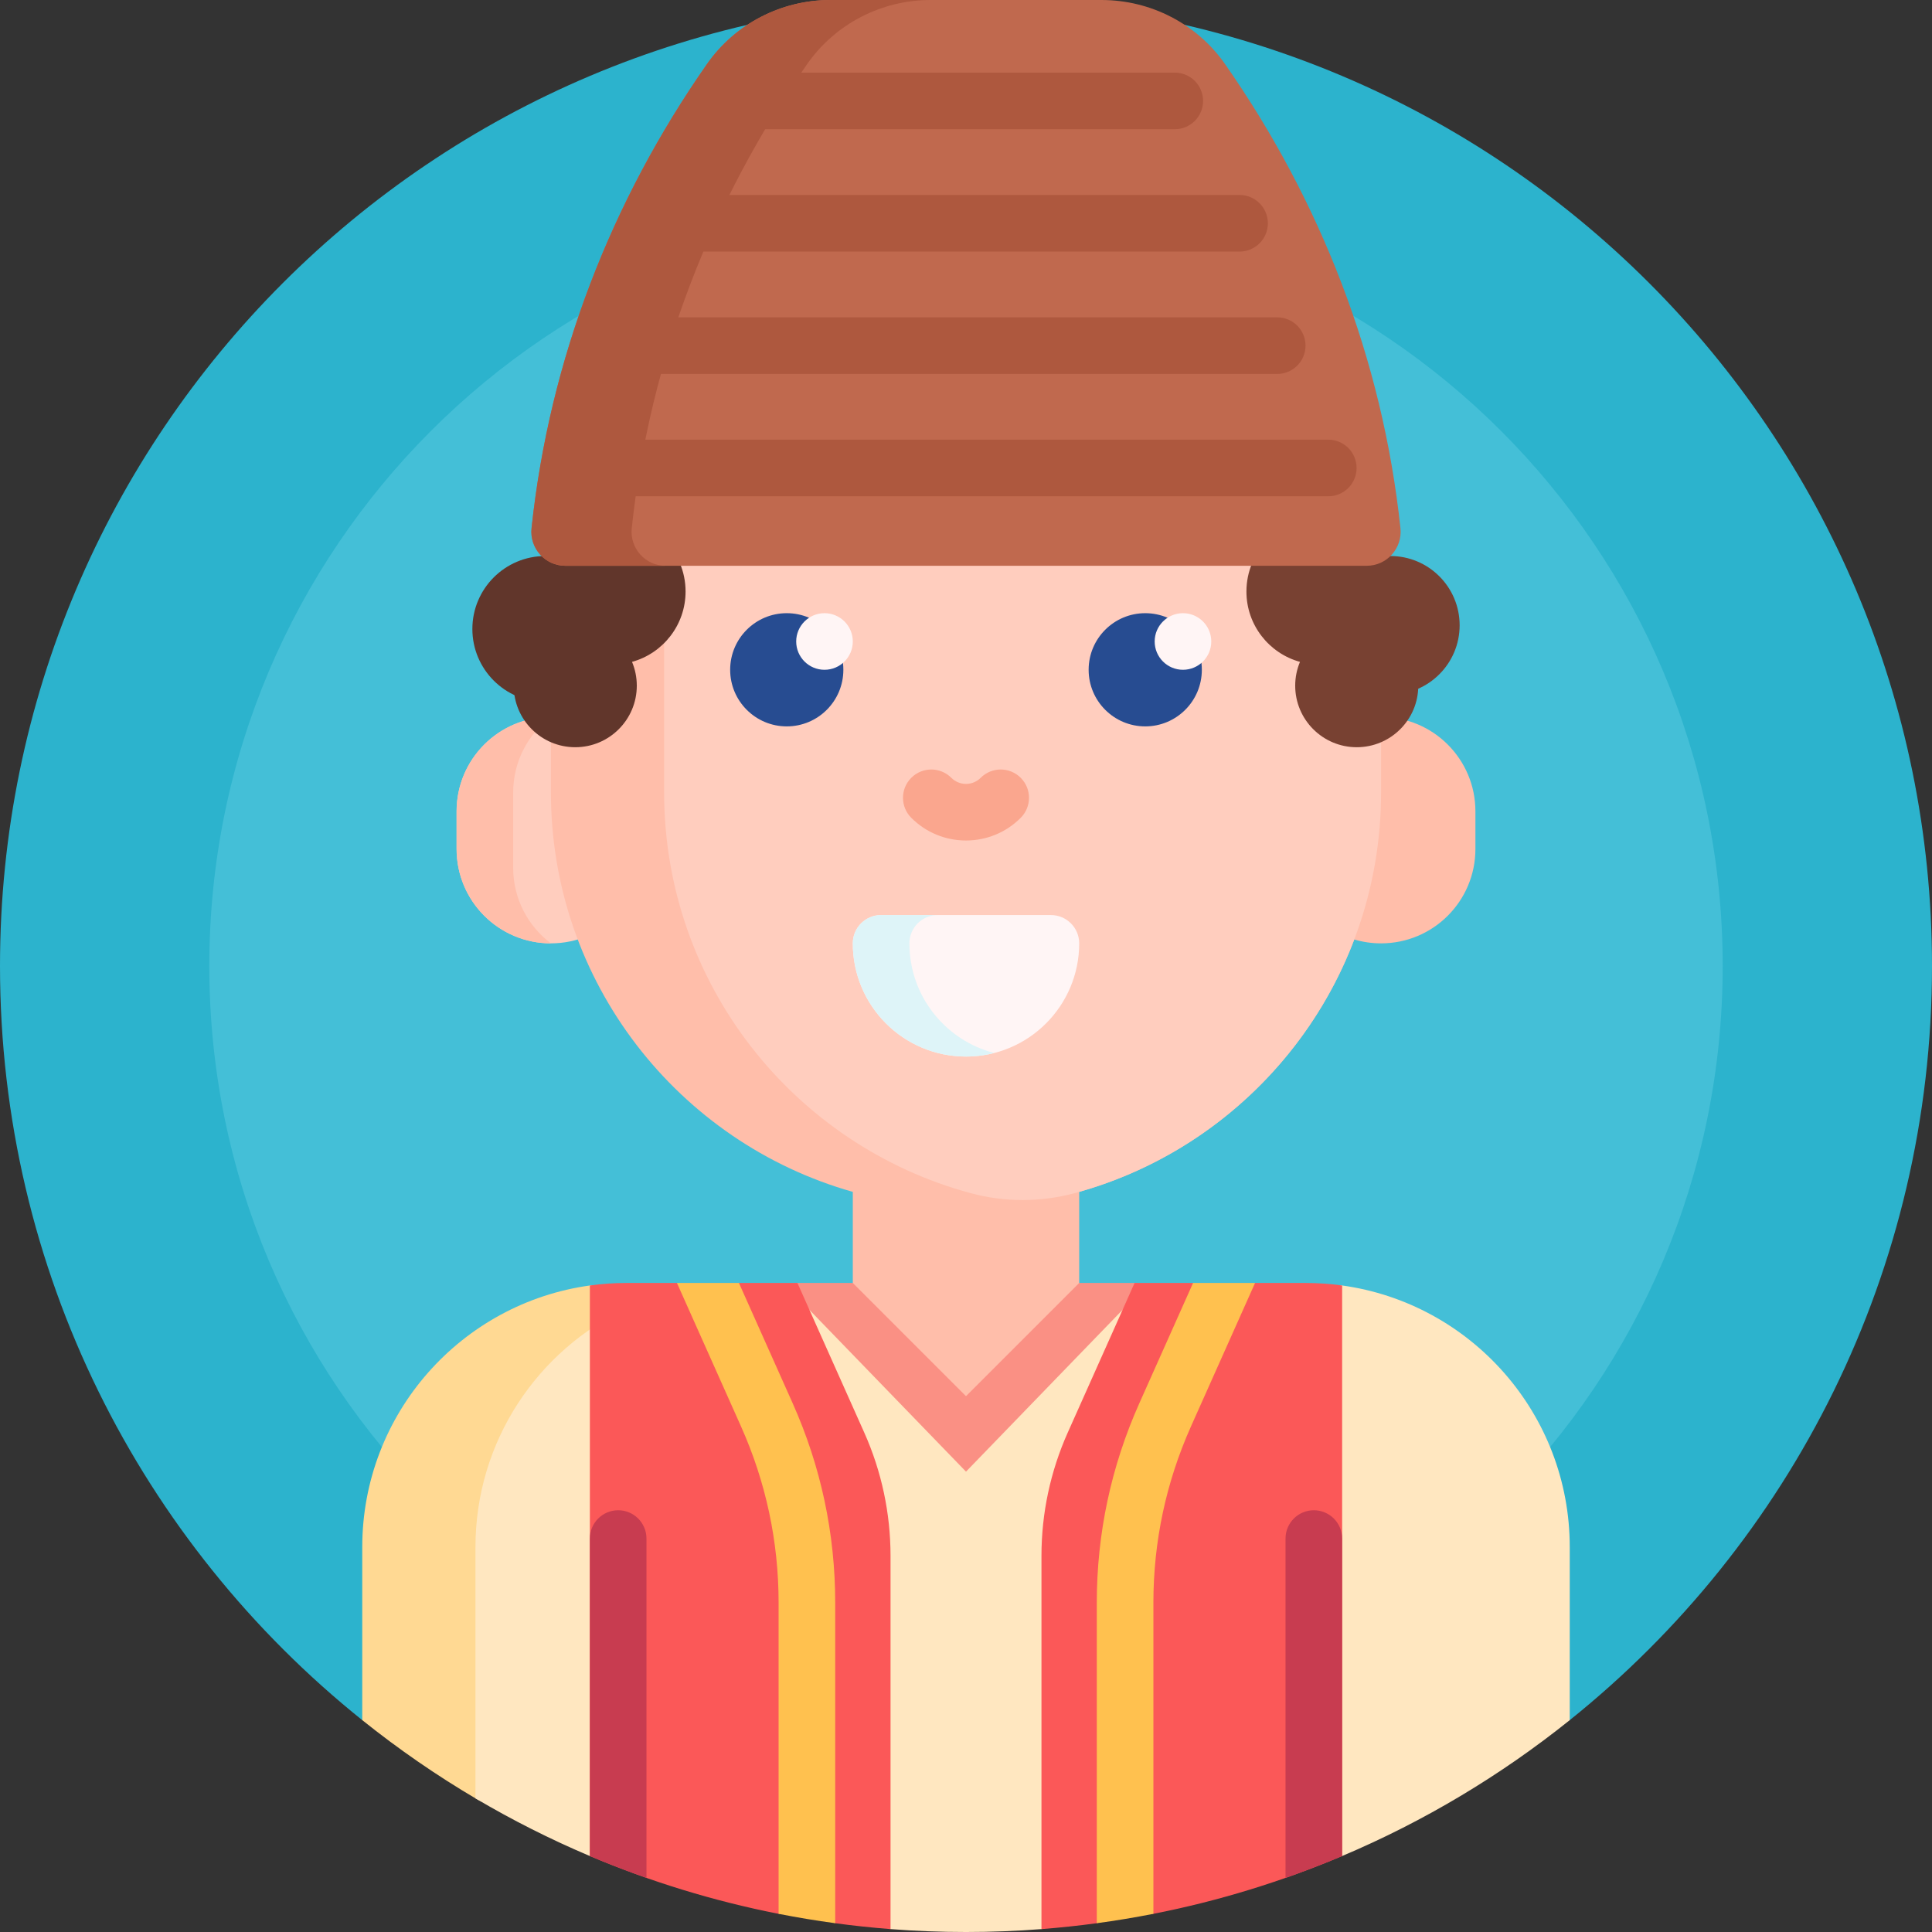 <svg id="Capa_1" enable-background="new 0 0 512 512" height="512" viewBox="0 0 512 512" width="512" xmlns="http://www.w3.org/2000/svg"><rect x="0" y="0" width="512" height="512" fill="#333333" stroke="none"/><g><path d="m0 256c0-141.385 114.615-256 256-256s256 114.615 256 256c0 80.844-37.474 152.936-96 199.852-2.029 1.627-102.263-46.57-160-46.57s-157.971 48.197-160 46.57c-58.526-46.916-96-119.008-96-199.852z" fill="#2cb3cd"/><path d="m456.532 256c0 110.751-89.781 200.532-200.532 200.532s-200.532-89.781-200.532-200.532 89.781-200.532 200.532-200.532 200.532 89.781 200.532 200.532z" fill="#44bfd7"/><path d="m163.862 166.691c0 10.681-8.659 19.34-19.34 19.34s-19.34-8.659-19.34-19.34 8.659-19.34 19.34-19.34 19.34 8.659 19.34 19.34z" fill="#61362b"/><path d="m386.819 165.707c0 10.138-8.218 18.356-18.356 18.356s-18.356-8.218-18.356-18.356 8.218-18.356 18.356-18.356 18.356 8.219 18.356 18.356z" fill="#784132"/><path d="m157.426 363.036c-11.243 12.419-18.092 28.892-18.092 46.964v59.382c0 6.656-7.237 10.788-12.973 7.412-10.636-6.259-20.78-13.264-30.36-20.943v-45.851c0-35.423 26.311-64.7 60.457-69.355.511-.07.969.335.969.85v21.541z" fill="#ffd993"/><path d="m416 410v45.852c-18.23 14.614-38.503 26.785-60.321 36.017-1.357.574-5.097-4.356-6.466-3.805-21.771 8.769-41.233 16.035-65.489 18.511-2.095.214-5.614 4.493-7.723 4.656-6.6.51-13.27.77-20 .77s-13.4-.26-20-.77c-2.362-.183-4.716-5.601-7.06-5.847-24.036-2.525-44.652-7.972-66.238-16.681-1.323-.534-5.069 3.721-6.381 3.166-10.482-4.435-20.608-9.549-30.321-15.286v-66.583c0-28.074 16.527-52.288 40.381-63.443 8.995-4.207 17.054-2.195 27.64-2.195l146.657 1.021c3.284 0 11.837-5.157 15-4.719 34.079 4.713 60.321 33.96 60.321 69.336z" fill="#ffe7c0"/><path d="m280.306 340h20.605c1.301 0 1.964 1.563 1.059 2.498l-45.97 47.502-45.873-47.402c-.941-.972-.252-2.598 1.101-2.598h20.466l24.306 25.116z" fill="#fa9084"/><path d="m229.042 379.659c4.587 10.268 6.958 21.387 6.958 32.632v98.939c-4.927-.381-9.816-.901-14.661-1.557-1.016-.137-1.21-2.242-2.221-2.391-3.136-.463-6.254-.983-9.351-1.558-.871-.162-2.56 1.633-3.427 1.463-17.367-3.414-34.103-8.584-50.017-15.318v-151.205c3.164-.438 6.395-.664 9.678-.664h13.397l3.795 1.574h10.213l2.421-1.574h15.499zm116.958-39.659h-13.397l-3.603 2.064h-10.298l-2.527-2.064h-15.499l-17.718 39.659c-4.587 10.268-6.958 21.387-6.958 32.632v98.939c4.927-.381 9.816-.901 14.661-1.557 1.109-.15 1.214-2.377 2.319-2.541 3.039-.452 6.06-.957 9.063-1.515.874-.162 2.748 1.74 3.619 1.569 17.367-3.414 34.103-8.584 50.017-15.318v-151.204c-3.164-.437-6.395-.664-9.679-.664z" fill="#fb5858"/><path d="m355.678 407.733v84.136c-4.923 2.083-9.925 4.017-15 5.794v-89.93c0-4.142 3.358-7.5 7.5-7.5s7.5 3.358 7.5 7.5zm-191.856-7.5c-4.142 0-7.5 3.358-7.5 7.5v84.136c4.923 2.083 9.925 4.017 15 5.794v-89.93c0-4.142-3.358-7.5-7.5-7.5z" fill="#c83c50"/><path d="m210.066 371.876c7.48 16.743 11.272 34.53 11.272 52.867v84.929c-5.048-.683-10.05-1.513-15-2.487v-82.442c0-16.215-3.354-31.943-9.968-46.748l-16.973-37.995h16.429zm106.109-31.876-14.241 31.876c-7.479 16.742-11.272 34.528-11.272 52.867v84.929c5.048-.683 10.05-1.513 15-2.486v-82.443c0-16.216 3.354-31.944 9.968-46.748l16.973-37.995z" fill="#ffc14f"/><path d="m171 215v10c0 13.807-11.193 25-25 25s-25-11.193-25-25v-10c0-13.807 11.193-25 25-25s25 11.193 25 25z" fill="#ffcdbe"/><path d="m136 210v20c0 8.178 3.927 15.439 9.998 20-13.806-.001-24.998-11.193-24.998-25v-10c0-13.806 11.192-24.999 24.998-25-6.071 4.561-9.998 11.822-9.998 20zm230-20v-20c0-60.751-49.249-110-110-110-60.751 0-110 49.249-110 110v40c0 50.351 33.83 92.801 80 105.859v24.141l30 30 30-30v-24.141c33.586-9.5 60.641-34.551 72.895-66.883 2.252.666 4.637 1.024 7.105 1.024 13.807 0 25-11.193 25-25v-10c0-13.807-11.193-25-25-25z" fill="#ffbeaa"/><path d="m366 170v40c0 50.792-34.425 93.543-81.216 106.195-9.023 2.439-18.545 2.439-27.568 0-46.791-12.652-81.216-55.403-81.216-106.195v-40c0-55.663 41.345-101.669 95-108.985 53.655 7.316 95 53.322 95 108.985z" fill="#ffcdbe"/><path d="m270.5 216.731c-3.875 3.875-9.024 6.009-14.5 6.009s-10.625-2.134-14.5-6.009c-2.929-2.93-2.929-7.678 0-10.607 2.929-2.928 7.678-2.928 10.606 0 1.042 1.042 2.424 1.616 3.893 1.616s2.851-.574 3.893-1.616c2.929-2.928 7.678-2.928 10.606 0 2.931 2.93 2.931 7.678.002 10.607z" fill="#faa68e"/><path d="m223.5 177.5c0 8.284-6.716 15-15 15s-15-6.716-15-15 6.716-15 15-15 15 6.716 15 15zm80-15c-8.284 0-15 6.716-15 15s6.716 15 15 15 15-6.716 15-15-6.716-15-15-15z" fill="#274c91"/><path d="m226 170c0 4.142-3.358 7.5-7.5 7.5s-7.5-3.358-7.5-7.5 3.358-7.5 7.5-7.5 7.5 3.358 7.5 7.5zm87.5-7.5c-4.142 0-7.5 3.358-7.5 7.5s3.358 7.5 7.5 7.5 7.5-3.358 7.5-7.5-3.358-7.5-7.5-7.5z" fill="#fff5f5"/><path d="m286 250c0 16.569-13.431 30-30 30s-30-13.431-30-30c0-4.142 3.358-7.5 7.5-7.5h45c4.142 0 7.5 3.358 7.5 7.5z" fill="#fff5f5"/><path d="m263.5 279.055c-2.397.617-4.91.945-7.5.945-16.568 0-30-13.431-30-30 0-4.142 3.358-7.5 7.5-7.5h15c-4.142 0-7.5 3.358-7.5 7.5 0 13.979 9.561 25.725 22.5 29.055z" fill="#def4f8"/><path d="m167.492 175.402c.815 1.941 1.266 4.073 1.266 6.311 0 9.007-7.302 16.309-16.308 16.309s-16.308-7.302-16.308-16.309c0-6.646 3.975-12.363 9.677-14.904-1.786-2.93-2.816-6.372-2.816-10.054 0-10.682 8.659-19.34 19.341-19.34 10.681 0 19.34 8.659 19.34 19.34-.001 8.899-6.01 16.393-14.192 18.647z" fill="#61362b"/><path d="m330.317 156.755c0-10.682 8.659-19.34 19.34-19.34 10.682 0 19.341 8.659 19.341 19.34 0 3.682-1.029 7.124-2.816 10.054 5.702 2.541 9.677 8.258 9.677 14.904 0 9.007-7.302 16.309-16.308 16.309s-16.308-7.302-16.308-16.309c0-2.237.451-4.37 1.266-6.311-8.183-2.254-14.192-9.748-14.192-18.647z" fill="#784132"/><path d="m362.177 149.939h-212.354c-5.355 0-9.523-4.648-8.955-9.973 4.792-44.944 21.209-86.779 46.47-122.966 7.457-10.682 19.708-17 32.736-17h71.853c13.028 0 25.279 6.317 32.736 17 25.261 36.187 41.678 78.022 46.47 122.967.567 5.324-3.602 9.972-8.956 9.972z" fill="#c0694e"/><g fill="#ae583e"><path d="m176.376 149.939h-26.553c-5.355 0-9.523-4.648-8.955-9.973 4.792-44.944 21.209-86.779 46.47-122.966 7.457-10.682 19.708-17 32.736-17h26.553c-13.028 0-25.279 6.317-32.736 17-25.261 36.187-41.678 78.022-46.47 122.967-.567 5.324 3.601 9.972 8.955 9.972z"/><path d="m193.17 26.745c0-4.142 3.358-7.5 7.5-7.5h110.66c4.142 0 7.5 3.358 7.5 7.5 0 4.142-3.358 7.5-7.5 7.5h-110.66c-4.142 0-7.5-3.358-7.5-7.5zm-9.67 39.925h145c4.142 0 7.5-3.357 7.5-7.5 0-4.142-3.358-7.5-7.5-7.5h-145c-4.142 0-7.5 3.358-7.5 7.5 0 4.143 3.358 7.5 7.5 7.5zm154.979 17.426h-164.958c-4.142 0-7.5 3.358-7.5 7.5s3.358 7.5 7.5 7.5h164.958c4.142 0 7.5-3.358 7.5-7.5s-3.358-7.5-7.5-7.5zm21.032 39.925c0-4.142-3.358-7.5-7.5-7.5h-192.022c-4.142 0-7.5 3.358-7.5 7.5 0 4.142 3.358 7.5 7.5 7.5h192.021c4.143 0 7.501-3.358 7.501-7.5z"/></g></g></svg>
